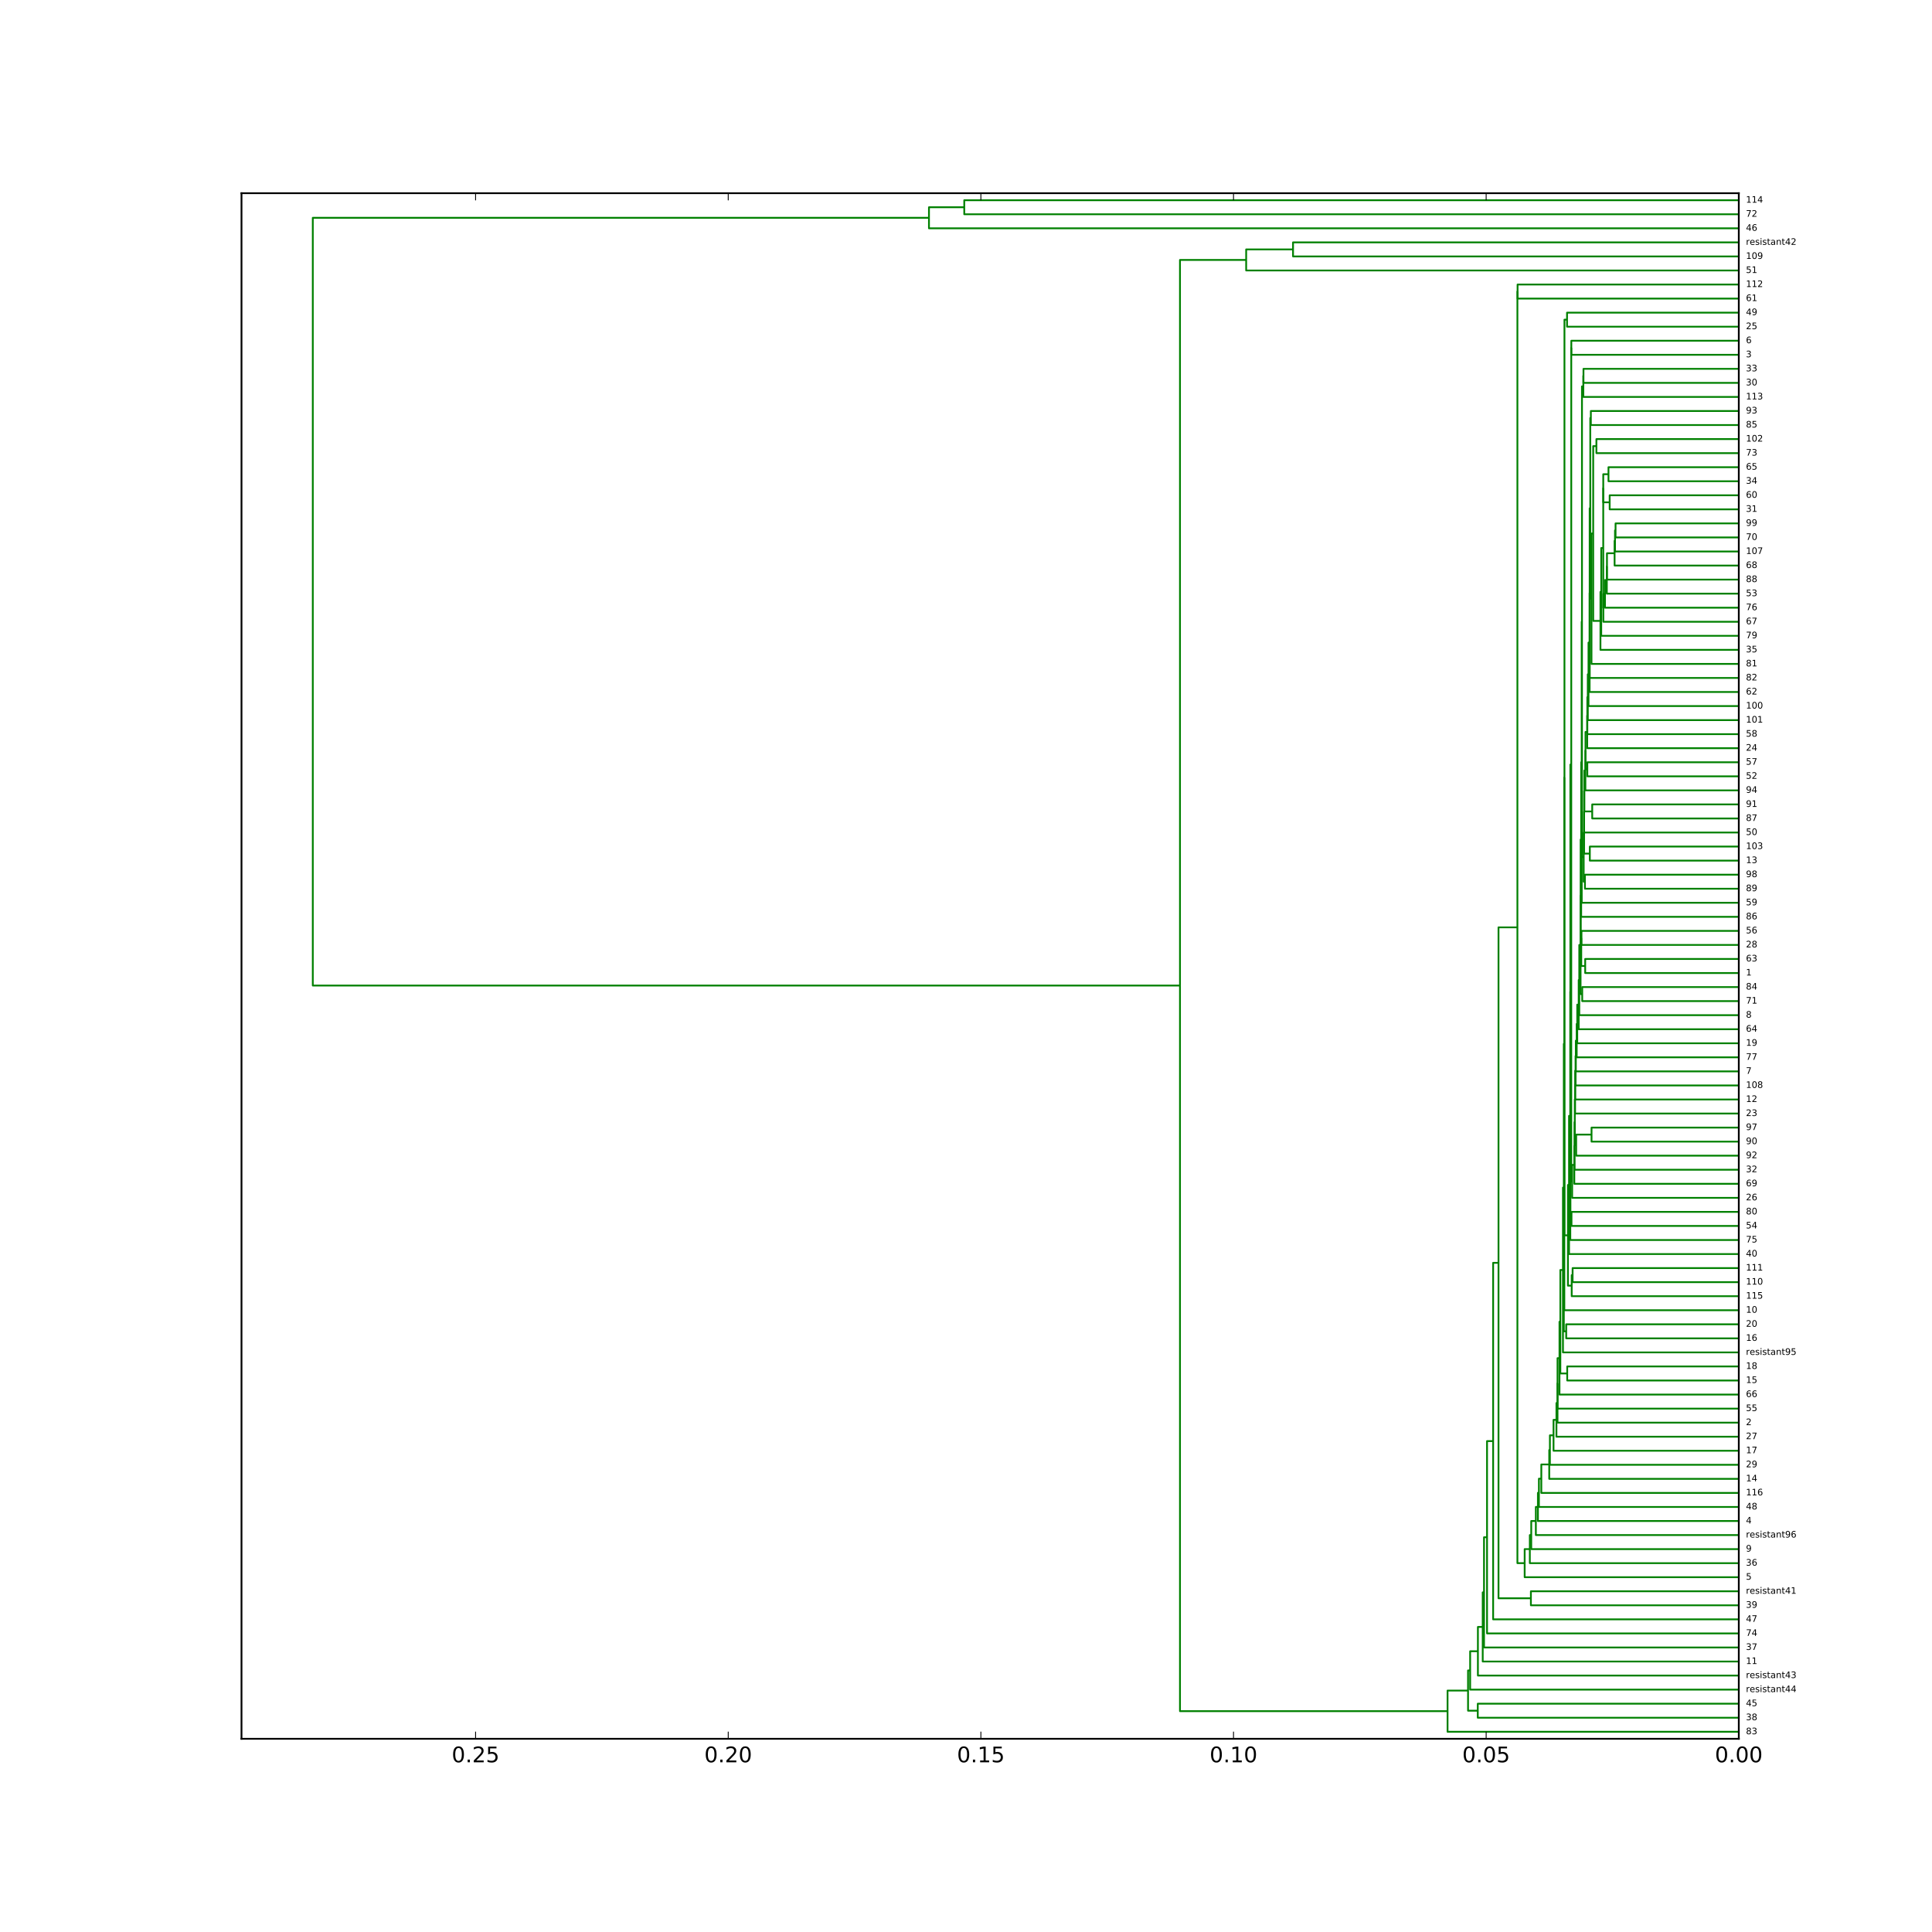 <?xml version="1.0" encoding="utf-8" standalone="no"?>
<!DOCTYPE svg PUBLIC "-//W3C//DTD SVG 1.1//EN"
  "http://www.w3.org/Graphics/SVG/1.1/DTD/svg11.dtd">
<!-- Created with matplotlib (http://matplotlib.org/) -->
<svg height="1080pt" version="1.1" viewBox="0 0 1080 1080" width="1080pt" xmlns="http://www.w3.org/2000/svg" xmlns:xlink="http://www.w3.org/1999/xlink">
 <defs>
  <style type="text/css">
*{stroke-linecap:butt;stroke-linejoin:round;stroke-miterlimit:100000;}
  </style>
 </defs>
 <g id="figure_1">
  <g id="patch_1">
   <path d="M 0 1080 
L 1080 1080 
L 1080 0 
L 0 0 
z
" style="fill:#ffffff;"/>
  </g>
  <g id="axes_1">
   <g id="patch_2">
    <path d="M 135 972 
L 972 972 
L 972 108 
L 135 108 
z
" style="fill:#ffffff;"/>
   </g>
   <g id="LineCollection_1">
    <path clip-path="url(#paf8e8e2b03)" d="M 972 960.218 
L 826.083 960.218 
L 826.083 952.364 
L 972 952.364 
" style="fill:none;stroke:#008000;"/>
    <path clip-path="url(#paf8e8e2b03)" d="M 972 897.382 
L 855.782 897.382 
L 855.782 889.527 
L 972 889.527 
" style="fill:none;stroke:#008000;"/>
    <path clip-path="url(#paf8e8e2b03)" d="M 972 771.709 
L 876.084 771.709 
L 876.084 763.855 
L 972 763.855 
" style="fill:none;stroke:#008000;"/>
    <path clip-path="url(#paf8e8e2b03)" d="M 972 748.145 
L 875.518 748.145 
L 875.518 740.291 
L 972 740.291 
" style="fill:none;stroke:#008000;"/>
    <path clip-path="url(#paf8e8e2b03)" d="M 972 716.727 
L 879.096 716.727 
L 879.096 708.873 
L 972 708.873 
" style="fill:none;stroke:#008000;"/>
    <path clip-path="url(#paf8e8e2b03)" d="M 972 724.582 
L 878.592 724.582 
L 878.592 712.8 
L 879.096 712.8 
" style="fill:none;stroke:#008000;"/>
    <path clip-path="url(#paf8e8e2b03)" d="M 972 685.309 
L 878.48 685.309 
L 878.48 677.455 
L 972 677.455 
" style="fill:none;stroke:#008000;"/>
    <path clip-path="url(#paf8e8e2b03)" d="M 972 638.182 
L 889.683 638.182 
L 889.683 630.327 
L 972 630.327 
" style="fill:none;stroke:#008000;"/>
    <path clip-path="url(#paf8e8e2b03)" d="M 972 646.036 
L 881.085 646.036 
L 881.085 634.255 
L 889.683 634.255 
" style="fill:none;stroke:#008000;"/>
    <path clip-path="url(#paf8e8e2b03)" d="M 972 559.636 
L 884.465 559.636 
L 884.465 551.782 
L 972 551.782 
" style="fill:none;stroke:#008000;"/>
    <path clip-path="url(#paf8e8e2b03)" d="M 972 543.927 
L 886.13 543.927 
L 886.13 536.073 
L 972 536.073 
" style="fill:none;stroke:#008000;"/>
    <path clip-path="url(#paf8e8e2b03)" d="M 972 528.218 
L 884.056 528.218 
L 884.056 520.364 
L 972 520.364 
" style="fill:none;stroke:#008000;"/>
    <path clip-path="url(#paf8e8e2b03)" d="M 886.13 540 
L 883.93 540 
L 883.93 524.291 
L 884.056 524.291 
" style="fill:none;stroke:#008000;"/>
    <path clip-path="url(#paf8e8e2b03)" d="M 972 496.8 
L 885.995 496.8 
L 885.995 488.945 
L 972 488.945 
" style="fill:none;stroke:#008000;"/>
    <path clip-path="url(#paf8e8e2b03)" d="M 972 481.091 
L 888.72 481.091 
L 888.72 473.236 
L 972 473.236 
" style="fill:none;stroke:#008000;"/>
    <path clip-path="url(#paf8e8e2b03)" d="M 972 457.527 
L 890.059 457.527 
L 890.059 449.673 
L 972 449.673 
" style="fill:none;stroke:#008000;"/>
    <path clip-path="url(#paf8e8e2b03)" d="M 972 433.964 
L 887.321 433.964 
L 887.321 426.109 
L 972 426.109 
" style="fill:none;stroke:#008000;"/>
    <path clip-path="url(#paf8e8e2b03)" d="M 972 300.436 
L 903.106 300.436 
L 903.106 292.582 
L 972 292.582 
" style="fill:none;stroke:#008000;"/>
    <path clip-path="url(#paf8e8e2b03)" d="M 972 308.291 
L 902.799 308.291 
L 902.799 296.509 
L 903.106 296.509 
" style="fill:none;stroke:#008000;"/>
    <path clip-path="url(#paf8e8e2b03)" d="M 972 316.145 
L 902.567 316.145 
L 902.567 302.4 
L 902.799 302.4 
" style="fill:none;stroke:#008000;"/>
    <path clip-path="url(#paf8e8e2b03)" d="M 972 324 
L 898.301 324 
L 898.301 309.273 
L 902.567 309.273 
" style="fill:none;stroke:#008000;"/>
    <path clip-path="url(#paf8e8e2b03)" d="M 972 331.855 
L 898.218 331.855 
L 898.218 316.636 
L 898.301 316.636 
" style="fill:none;stroke:#008000;"/>
    <path clip-path="url(#paf8e8e2b03)" d="M 972 339.709 
L 897.192 339.709 
L 897.192 324.245 
L 898.218 324.245 
" style="fill:none;stroke:#008000;"/>
    <path clip-path="url(#paf8e8e2b03)" d="M 972 347.564 
L 896.27 347.564 
L 896.27 331.977 
L 897.192 331.977 
" style="fill:none;stroke:#008000;"/>
    <path clip-path="url(#paf8e8e2b03)" d="M 972 284.727 
L 899.812 284.727 
L 899.812 276.873 
L 972 276.873 
" style="fill:none;stroke:#008000;"/>
    <path clip-path="url(#paf8e8e2b03)" d="M 972 269.018 
L 899.151 269.018 
L 899.151 261.164 
L 972 261.164 
" style="fill:none;stroke:#008000;"/>
    <path clip-path="url(#paf8e8e2b03)" d="M 899.812 280.8 
L 896.229 280.8 
L 896.229 265.091 
L 899.151 265.091 
" style="fill:none;stroke:#008000;"/>
    <path clip-path="url(#paf8e8e2b03)" d="M 896.27 339.77 
L 896.223 339.77 
L 896.223 272.945 
L 896.229 272.945 
" style="fill:none;stroke:#008000;"/>
    <path clip-path="url(#paf8e8e2b03)" d="M 972 355.418 
L 895.097 355.418 
L 895.097 306.358 
L 896.223 306.358 
" style="fill:none;stroke:#008000;"/>
    <path clip-path="url(#paf8e8e2b03)" d="M 972 363.273 
L 894.662 363.273 
L 894.662 330.888 
L 895.097 330.888 
" style="fill:none;stroke:#008000;"/>
    <path clip-path="url(#paf8e8e2b03)" d="M 972 253.309 
L 892.398 253.309 
L 892.398 245.455 
L 972 245.455 
" style="fill:none;stroke:#008000;"/>
    <path clip-path="url(#paf8e8e2b03)" d="M 894.662 347.08 
L 890.606 347.08 
L 890.606 249.382 
L 892.398 249.382 
" style="fill:none;stroke:#008000;"/>
    <path clip-path="url(#paf8e8e2b03)" d="M 972 371.127 
L 889.651 371.127 
L 889.651 298.231 
L 890.606 298.231 
" style="fill:none;stroke:#008000;"/>
    <path clip-path="url(#paf8e8e2b03)" d="M 972 237.6 
L 889.298 237.6 
L 889.298 229.745 
L 972 229.745 
" style="fill:none;stroke:#008000;"/>
    <path clip-path="url(#paf8e8e2b03)" d="M 889.651 334.679 
L 888.971 334.679 
L 888.971 233.673 
L 889.298 233.673 
" style="fill:none;stroke:#008000;"/>
    <path clip-path="url(#paf8e8e2b03)" d="M 972 378.982 
L 888.63 378.982 
L 888.63 284.176 
L 888.971 284.176 
" style="fill:none;stroke:#008000;"/>
    <path clip-path="url(#paf8e8e2b03)" d="M 972 386.836 
L 888.607 386.836 
L 888.607 331.579 
L 888.63 331.579 
" style="fill:none;stroke:#008000;"/>
    <path clip-path="url(#paf8e8e2b03)" d="M 972 394.691 
L 887.985 394.691 
L 887.985 359.208 
L 888.607 359.208 
" style="fill:none;stroke:#008000;"/>
    <path clip-path="url(#paf8e8e2b03)" d="M 972 402.545 
L 887.583 402.545 
L 887.583 376.949 
L 887.985 376.949 
" style="fill:none;stroke:#008000;"/>
    <path clip-path="url(#paf8e8e2b03)" d="M 972 410.4 
L 887.326 410.4 
L 887.326 389.747 
L 887.583 389.747 
" style="fill:none;stroke:#008000;"/>
    <path clip-path="url(#paf8e8e2b03)" d="M 972 418.255 
L 887.253 418.255 
L 887.253 400.074 
L 887.326 400.074 
" style="fill:none;stroke:#008000;"/>
    <path clip-path="url(#paf8e8e2b03)" d="M 887.321 430.036 
L 886.302 430.036 
L 886.302 409.164 
L 887.253 409.164 
" style="fill:none;stroke:#008000;"/>
    <path clip-path="url(#paf8e8e2b03)" d="M 972 441.818 
L 886.238 441.818 
L 886.238 419.6 
L 886.302 419.6 
" style="fill:none;stroke:#008000;"/>
    <path clip-path="url(#paf8e8e2b03)" d="M 890.059 453.6 
L 885.677 453.6 
L 885.677 430.709 
L 886.238 430.709 
" style="fill:none;stroke:#008000;"/>
    <path clip-path="url(#paf8e8e2b03)" d="M 972 465.382 
L 885.532 465.382 
L 885.532 442.155 
L 885.677 442.155 
" style="fill:none;stroke:#008000;"/>
    <path clip-path="url(#paf8e8e2b03)" d="M 888.72 477.164 
L 885.507 477.164 
L 885.507 453.768 
L 885.532 453.768 
" style="fill:none;stroke:#008000;"/>
    <path clip-path="url(#paf8e8e2b03)" d="M 885.995 492.873 
L 885.295 492.873 
L 885.295 465.466 
L 885.507 465.466 
" style="fill:none;stroke:#008000;"/>
    <path clip-path="url(#paf8e8e2b03)" d="M 972 214.036 
L 885.171 214.036 
L 885.171 206.182 
L 972 206.182 
" style="fill:none;stroke:#008000;"/>
    <path clip-path="url(#paf8e8e2b03)" d="M 972 221.891 
L 885.088 221.891 
L 885.088 210.109 
L 885.171 210.109 
" style="fill:none;stroke:#008000;"/>
    <path clip-path="url(#paf8e8e2b03)" d="M 885.295 479.169 
L 884.334 479.169 
L 884.334 216 
L 885.088 216 
" style="fill:none;stroke:#008000;"/>
    <path clip-path="url(#paf8e8e2b03)" d="M 972 504.655 
L 884.192 504.655 
L 884.192 347.585 
L 884.334 347.585 
" style="fill:none;stroke:#008000;"/>
    <path clip-path="url(#paf8e8e2b03)" d="M 972 512.509 
L 883.889 512.509 
L 883.889 426.12 
L 884.192 426.12 
" style="fill:none;stroke:#008000;"/>
    <path clip-path="url(#paf8e8e2b03)" d="M 883.93 532.145 
L 883.596 532.145 
L 883.596 469.314 
L 883.889 469.314 
" style="fill:none;stroke:#008000;"/>
    <path clip-path="url(#paf8e8e2b03)" d="M 884.465 555.709 
L 883.552 555.709 
L 883.552 500.73 
L 883.596 500.73 
" style="fill:none;stroke:#008000;"/>
    <path clip-path="url(#paf8e8e2b03)" d="M 972 567.491 
L 882.828 567.491 
L 882.828 528.219 
L 883.552 528.219 
" style="fill:none;stroke:#008000;"/>
    <path clip-path="url(#paf8e8e2b03)" d="M 972 575.345 
L 882.502 575.345 
L 882.502 547.855 
L 882.828 547.855 
" style="fill:none;stroke:#008000;"/>
    <path clip-path="url(#paf8e8e2b03)" d="M 972 583.2 
L 881.689 583.2 
L 881.689 561.6 
L 882.502 561.6 
" style="fill:none;stroke:#008000;"/>
    <path clip-path="url(#paf8e8e2b03)" d="M 972 591.055 
L 881.382 591.055 
L 881.382 572.4 
L 881.689 572.4 
" style="fill:none;stroke:#008000;"/>
    <path clip-path="url(#paf8e8e2b03)" d="M 972 598.909 
L 880.9 598.909 
L 880.9 581.727 
L 881.382 581.727 
" style="fill:none;stroke:#008000;"/>
    <path clip-path="url(#paf8e8e2b03)" d="M 972 606.764 
L 880.755 606.764 
L 880.755 590.318 
L 880.9 590.318 
" style="fill:none;stroke:#008000;"/>
    <path clip-path="url(#paf8e8e2b03)" d="M 972 614.618 
L 880.525 614.618 
L 880.525 598.541 
L 880.755 598.541 
" style="fill:none;stroke:#008000;"/>
    <path clip-path="url(#paf8e8e2b03)" d="M 972 622.473 
L 880.486 622.473 
L 880.486 606.58 
L 880.525 606.58 
" style="fill:none;stroke:#008000;"/>
    <path clip-path="url(#paf8e8e2b03)" d="M 881.085 640.145 
L 880.324 640.145 
L 880.324 614.526 
L 880.486 614.526 
" style="fill:none;stroke:#008000;"/>
    <path clip-path="url(#paf8e8e2b03)" d="M 972 653.891 
L 880.185 653.891 
L 880.185 627.336 
L 880.324 627.336 
" style="fill:none;stroke:#008000;"/>
    <path clip-path="url(#paf8e8e2b03)" d="M 972 661.745 
L 880.047 661.745 
L 880.047 640.613 
L 880.185 640.613 
" style="fill:none;stroke:#008000;"/>
    <path clip-path="url(#paf8e8e2b03)" d="M 972 669.6 
L 878.835 669.6 
L 878.835 651.179 
L 880.047 651.179 
" style="fill:none;stroke:#008000;"/>
    <path clip-path="url(#paf8e8e2b03)" d="M 972 198.327 
L 878.38 198.327 
L 878.38 190.473 
L 972 190.473 
" style="fill:none;stroke:#008000;"/>
    <path clip-path="url(#paf8e8e2b03)" d="M 878.835 660.39 
L 878.346 660.39 
L 878.346 194.4 
L 878.38 194.4 
" style="fill:none;stroke:#008000;"/>
    <path clip-path="url(#paf8e8e2b03)" d="M 878.48 681.382 
L 877.843 681.382 
L 877.843 427.395 
L 878.346 427.395 
" style="fill:none;stroke:#008000;"/>
    <path clip-path="url(#paf8e8e2b03)" d="M 972 693.164 
L 877.808 693.164 
L 877.808 554.388 
L 877.843 554.388 
" style="fill:none;stroke:#008000;"/>
    <path clip-path="url(#paf8e8e2b03)" d="M 972 701.018 
L 877.105 701.018 
L 877.105 623.776 
L 877.808 623.776 
" style="fill:none;stroke:#008000;"/>
    <path clip-path="url(#paf8e8e2b03)" d="M 878.592 718.691 
L 876.49 718.691 
L 876.49 662.397 
L 877.105 662.397 
" style="fill:none;stroke:#008000;"/>
    <path clip-path="url(#paf8e8e2b03)" d="M 972 182.618 
L 875.986 182.618 
L 875.986 174.764 
L 972 174.764 
" style="fill:none;stroke:#008000;"/>
    <path clip-path="url(#paf8e8e2b03)" d="M 876.49 690.544 
L 874.542 690.544 
L 874.542 178.691 
L 875.986 178.691 
" style="fill:none;stroke:#008000;"/>
    <path clip-path="url(#paf8e8e2b03)" d="M 972 732.436 
L 874.468 732.436 
L 874.468 434.617 
L 874.542 434.617 
" style="fill:none;stroke:#008000;"/>
    <path clip-path="url(#paf8e8e2b03)" d="M 875.518 744.218 
L 874.187 744.218 
L 874.187 583.527 
L 874.468 583.527 
" style="fill:none;stroke:#008000;"/>
    <path clip-path="url(#paf8e8e2b03)" d="M 972 756 
L 873.706 756 
L 873.706 663.873 
L 874.187 663.873 
" style="fill:none;stroke:#008000;"/>
    <path clip-path="url(#paf8e8e2b03)" d="M 876.084 767.782 
L 872.244 767.782 
L 872.244 709.936 
L 873.706 709.936 
" style="fill:none;stroke:#008000;"/>
    <path clip-path="url(#paf8e8e2b03)" d="M 972 779.564 
L 871.76 779.564 
L 871.76 738.859 
L 872.244 738.859 
" style="fill:none;stroke:#008000;"/>
    <path clip-path="url(#paf8e8e2b03)" d="M 972 787.418 
L 870.671 787.418 
L 870.671 759.211 
L 871.76 759.211 
" style="fill:none;stroke:#008000;"/>
    <path clip-path="url(#paf8e8e2b03)" d="M 972 795.273 
L 870.663 795.273 
L 870.663 773.315 
L 870.671 773.315 
" style="fill:none;stroke:#008000;"/>
    <path clip-path="url(#paf8e8e2b03)" d="M 972 803.127 
L 870.062 803.127 
L 870.062 784.294 
L 870.663 784.294 
" style="fill:none;stroke:#008000;"/>
    <path clip-path="url(#paf8e8e2b03)" d="M 972 810.982 
L 868.433 810.982 
L 868.433 793.711 
L 870.062 793.711 
" style="fill:none;stroke:#008000;"/>
    <path clip-path="url(#paf8e8e2b03)" d="M 972 818.836 
L 866.406 818.836 
L 866.406 802.346 
L 868.433 802.346 
" style="fill:none;stroke:#008000;"/>
    <path clip-path="url(#paf8e8e2b03)" d="M 972 826.691 
L 866.034 826.691 
L 866.034 810.591 
L 866.406 810.591 
" style="fill:none;stroke:#008000;"/>
    <path clip-path="url(#paf8e8e2b03)" d="M 972 834.545 
L 861.606 834.545 
L 861.606 818.641 
L 866.034 818.641 
" style="fill:none;stroke:#008000;"/>
    <path clip-path="url(#paf8e8e2b03)" d="M 972 842.4 
L 860.26 842.4 
L 860.26 826.593 
L 861.606 826.593 
" style="fill:none;stroke:#008000;"/>
    <path clip-path="url(#paf8e8e2b03)" d="M 972 850.255 
L 859.707 850.255 
L 859.707 834.497 
L 860.26 834.497 
" style="fill:none;stroke:#008000;"/>
    <path clip-path="url(#paf8e8e2b03)" d="M 972 858.109 
L 858.549 858.109 
L 858.549 842.376 
L 859.707 842.376 
" style="fill:none;stroke:#008000;"/>
    <path clip-path="url(#paf8e8e2b03)" d="M 972 865.964 
L 855.975 865.964 
L 855.975 850.242 
L 858.549 850.242 
" style="fill:none;stroke:#008000;"/>
    <path clip-path="url(#paf8e8e2b03)" d="M 972 873.818 
L 855.184 873.818 
L 855.184 858.103 
L 855.975 858.103 
" style="fill:none;stroke:#008000;"/>
    <path clip-path="url(#paf8e8e2b03)" d="M 972 881.673 
L 852.296 881.673 
L 852.296 865.961 
L 855.184 865.961 
" style="fill:none;stroke:#008000;"/>
    <path clip-path="url(#paf8e8e2b03)" d="M 972 166.909 
L 848.332 166.909 
L 848.332 159.055 
L 972 159.055 
" style="fill:none;stroke:#008000;"/>
    <path clip-path="url(#paf8e8e2b03)" d="M 852.296 873.817 
L 848.238 873.817 
L 848.238 162.982 
L 848.332 162.982 
" style="fill:none;stroke:#008000;"/>
    <path clip-path="url(#paf8e8e2b03)" d="M 855.782 893.455 
L 837.674 893.455 
L 837.674 518.399 
L 848.238 518.399 
" style="fill:none;stroke:#008000;"/>
    <path clip-path="url(#paf8e8e2b03)" d="M 972 905.236 
L 834.673 905.236 
L 834.673 705.927 
L 837.674 705.927 
" style="fill:none;stroke:#008000;"/>
    <path clip-path="url(#paf8e8e2b03)" d="M 972 913.091 
L 831.262 913.091 
L 831.262 805.582 
L 834.673 805.582 
" style="fill:none;stroke:#008000;"/>
    <path clip-path="url(#paf8e8e2b03)" d="M 972 920.945 
L 829.574 920.945 
L 829.574 859.336 
L 831.262 859.336 
" style="fill:none;stroke:#008000;"/>
    <path clip-path="url(#paf8e8e2b03)" d="M 972 928.8 
L 828.851 928.8 
L 828.851 890.141 
L 829.574 890.141 
" style="fill:none;stroke:#008000;"/>
    <path clip-path="url(#paf8e8e2b03)" d="M 972 936.655 
L 826.157 936.655 
L 826.157 909.47 
L 828.851 909.47 
" style="fill:none;stroke:#008000;"/>
    <path clip-path="url(#paf8e8e2b03)" d="M 972 944.509 
L 821.822 944.509 
L 821.822 923.062 
L 826.157 923.062 
" style="fill:none;stroke:#008000;"/>
    <path clip-path="url(#paf8e8e2b03)" d="M 826.083 956.291 
L 820.646 956.291 
L 820.646 933.786 
L 821.822 933.786 
" style="fill:none;stroke:#008000;"/>
    <path clip-path="url(#paf8e8e2b03)" d="M 972 968.073 
L 809.192 968.073 
L 809.192 945.038 
L 820.646 945.038 
" style="fill:none;stroke:#008000;"/>
    <path clip-path="url(#paf8e8e2b03)" d="M 972 143.345 
L 722.816 143.345 
L 722.816 135.491 
L 972 135.491 
" style="fill:none;stroke:#008000;"/>
    <path clip-path="url(#paf8e8e2b03)" d="M 972 151.2 
L 696.617 151.2 
L 696.617 139.418 
L 722.816 139.418 
" style="fill:none;stroke:#008000;"/>
    <path clip-path="url(#paf8e8e2b03)" d="M 809.192 956.556 
L 659.618 956.556 
L 659.618 145.309 
L 696.617 145.309 
" style="fill:none;stroke:#008000;"/>
    <path clip-path="url(#paf8e8e2b03)" d="M 972 119.782 
L 539.026 119.782 
L 539.026 111.927 
L 972 111.927 
" style="fill:none;stroke:#008000;"/>
    <path clip-path="url(#paf8e8e2b03)" d="M 972 127.636 
L 519.299 127.636 
L 519.299 115.855 
L 539.026 115.855 
" style="fill:none;stroke:#008000;"/>
    <path clip-path="url(#paf8e8e2b03)" d="M 659.618 550.932 
L 174.857 550.932 
L 174.857 121.745 
L 519.299 121.745 
" style="fill:none;stroke:#008000;"/>
   </g>
   <g id="patch_3">
    <path d="M 135 108 
L 972 108 
" style="fill:none;stroke:#000000;stroke-linecap:square;stroke-linejoin:miter;"/>
   </g>
   <g id="patch_4">
    <path d="M 972 972 
L 972 108 
" style="fill:none;stroke:#000000;stroke-linecap:square;stroke-linejoin:miter;"/>
   </g>
   <g id="patch_5">
    <path d="M 135 972 
L 972 972 
" style="fill:none;stroke:#000000;stroke-linecap:square;stroke-linejoin:miter;"/>
   </g>
   <g id="patch_6">
    <path d="M 135 972 
L 135 108 
" style="fill:none;stroke:#000000;stroke-linecap:square;stroke-linejoin:miter;"/>
   </g>
   <g id="matplotlib.axis_1">
    <g id="xtick_1">
     <g id="line2d_1">
      <defs>
       <path d="M 0 0 
L 0 -4 
" id="m908f8ac55d" style="stroke:#000000;stroke-width:0.5;"/>
      </defs>
      <g>
       <use style="stroke:#000000;stroke-width:0.5;" x="972.0" xlink:href="#m908f8ac55d" y="972.0"/>
      </g>
     </g>
     <g id="line2d_2">
      <defs>
       <path d="M 0 0 
L 0 4 
" id="me74064418e" style="stroke:#000000;stroke-width:0.5;"/>
      </defs>
      <g>
       <use style="stroke:#000000;stroke-width:0.5;" x="972.0" xlink:href="#me74064418e" y="108.0"/>
      </g>
     </g>
     <g id="text_1">
      <!-- 0.00 -->
      <defs>
       <path d="M 31.781 66.406 
Q 24.172 66.406 20.328 58.906 
Q 16.5 51.422 16.5 36.375 
Q 16.5 21.391 20.328 13.891 
Q 24.172 6.391 31.781 6.391 
Q 39.453 6.391 43.281 13.891 
Q 47.125 21.391 47.125 36.375 
Q 47.125 51.422 43.281 58.906 
Q 39.453 66.406 31.781 66.406 
M 31.781 74.219 
Q 44.047 74.219 50.516 64.516 
Q 56.984 54.828 56.984 36.375 
Q 56.984 17.969 50.516 8.266 
Q 44.047 -1.422 31.781 -1.422 
Q 19.531 -1.422 13.062 8.266 
Q 6.594 17.969 6.594 36.375 
Q 6.594 54.828 13.062 64.516 
Q 19.531 74.219 31.781 74.219 
" id="BitstreamVeraSans-Roman-30"/>
       <path d="M 10.688 12.406 
L 21 12.406 
L 21 0 
L 10.688 0 
z
" id="BitstreamVeraSans-Roman-2e"/>
      </defs>
      <g transform="translate(958.641 985.118)scale(0.12 -0.12)">
       <use xlink:href="#BitstreamVeraSans-Roman-30"/>
       <use x="63.623" xlink:href="#BitstreamVeraSans-Roman-2e"/>
       <use x="95.41" xlink:href="#BitstreamVeraSans-Roman-30"/>
       <use x="159.033" xlink:href="#BitstreamVeraSans-Roman-30"/>
      </g>
     </g>
    </g>
    <g id="xtick_2">
     <g id="line2d_3">
      <g>
       <use style="stroke:#000000;stroke-width:0.5;" x="830.772" xlink:href="#m908f8ac55d" y="972.0"/>
      </g>
     </g>
     <g id="line2d_4">
      <g>
       <use style="stroke:#000000;stroke-width:0.5;" x="830.772" xlink:href="#me74064418e" y="108.0"/>
      </g>
     </g>
     <g id="text_2">
      <!-- 0.05 -->
      <defs>
       <path d="M 10.797 72.906 
L 49.516 72.906 
L 49.516 64.594 
L 19.828 64.594 
L 19.828 46.734 
Q 21.969 47.469 24.109 47.828 
Q 26.266 48.188 28.422 48.188 
Q 40.625 48.188 47.75 41.5 
Q 54.891 34.812 54.891 23.391 
Q 54.891 11.625 47.562 5.094 
Q 40.234 -1.422 26.906 -1.422 
Q 22.312 -1.422 17.547 -0.641 
Q 12.797 0.141 7.719 1.703 
L 7.719 11.625 
Q 12.109 9.234 16.797 8.062 
Q 21.484 6.891 26.703 6.891 
Q 35.156 6.891 40.078 11.328 
Q 45.016 15.766 45.016 23.391 
Q 45.016 31 40.078 35.438 
Q 35.156 39.891 26.703 39.891 
Q 22.75 39.891 18.812 39.016 
Q 14.891 38.141 10.797 36.281 
z
" id="BitstreamVeraSans-Roman-35"/>
      </defs>
      <g transform="translate(817.413 985.118)scale(0.12 -0.12)">
       <use xlink:href="#BitstreamVeraSans-Roman-30"/>
       <use x="63.623" xlink:href="#BitstreamVeraSans-Roman-2e"/>
       <use x="95.41" xlink:href="#BitstreamVeraSans-Roman-30"/>
       <use x="159.033" xlink:href="#BitstreamVeraSans-Roman-35"/>
      </g>
     </g>
    </g>
    <g id="xtick_3">
     <g id="line2d_5">
      <g>
       <use style="stroke:#000000;stroke-width:0.5;" x="689.544" xlink:href="#m908f8ac55d" y="972.0"/>
      </g>
     </g>
     <g id="line2d_6">
      <g>
       <use style="stroke:#000000;stroke-width:0.5;" x="689.544" xlink:href="#me74064418e" y="108.0"/>
      </g>
     </g>
     <g id="text_3">
      <!-- 0.10 -->
      <defs>
       <path d="M 12.406 8.297 
L 28.516 8.297 
L 28.516 63.922 
L 10.984 60.406 
L 10.984 69.391 
L 28.422 72.906 
L 38.281 72.906 
L 38.281 8.297 
L 54.391 8.297 
L 54.391 0 
L 12.406 0 
z
" id="BitstreamVeraSans-Roman-31"/>
      </defs>
      <g transform="translate(676.185 985.118)scale(0.12 -0.12)">
       <use xlink:href="#BitstreamVeraSans-Roman-30"/>
       <use x="63.623" xlink:href="#BitstreamVeraSans-Roman-2e"/>
       <use x="95.41" xlink:href="#BitstreamVeraSans-Roman-31"/>
       <use x="159.033" xlink:href="#BitstreamVeraSans-Roman-30"/>
      </g>
     </g>
    </g>
    <g id="xtick_4">
     <g id="line2d_7">
      <g>
       <use style="stroke:#000000;stroke-width:0.5;" x="548.317" xlink:href="#m908f8ac55d" y="972.0"/>
      </g>
     </g>
     <g id="line2d_8">
      <g>
       <use style="stroke:#000000;stroke-width:0.5;" x="548.317" xlink:href="#me74064418e" y="108.0"/>
      </g>
     </g>
     <g id="text_4">
      <!-- 0.15 -->
      <g transform="translate(534.957 985.118)scale(0.12 -0.12)">
       <use xlink:href="#BitstreamVeraSans-Roman-30"/>
       <use x="63.623" xlink:href="#BitstreamVeraSans-Roman-2e"/>
       <use x="95.41" xlink:href="#BitstreamVeraSans-Roman-31"/>
       <use x="159.033" xlink:href="#BitstreamVeraSans-Roman-35"/>
      </g>
     </g>
    </g>
    <g id="xtick_5">
     <g id="line2d_9">
      <g>
       <use style="stroke:#000000;stroke-width:0.5;" x="407.089" xlink:href="#m908f8ac55d" y="972.0"/>
      </g>
     </g>
     <g id="line2d_10">
      <g>
       <use style="stroke:#000000;stroke-width:0.5;" x="407.089" xlink:href="#me74064418e" y="108.0"/>
      </g>
     </g>
     <g id="text_5">
      <!-- 0.20 -->
      <defs>
       <path d="M 19.188 8.297 
L 53.609 8.297 
L 53.609 0 
L 7.328 0 
L 7.328 8.297 
Q 12.938 14.109 22.625 23.891 
Q 32.328 33.688 34.812 36.531 
Q 39.547 41.844 41.422 45.531 
Q 43.312 49.219 43.312 52.781 
Q 43.312 58.594 39.234 62.25 
Q 35.156 65.922 28.609 65.922 
Q 23.969 65.922 18.812 64.312 
Q 13.672 62.703 7.812 59.422 
L 7.812 69.391 
Q 13.766 71.781 18.938 73 
Q 24.125 74.219 28.422 74.219 
Q 39.75 74.219 46.484 68.547 
Q 53.219 62.891 53.219 53.422 
Q 53.219 48.922 51.531 44.891 
Q 49.859 40.875 45.406 35.406 
Q 44.188 33.984 37.641 27.219 
Q 31.109 20.453 19.188 8.297 
" id="BitstreamVeraSans-Roman-32"/>
      </defs>
      <g transform="translate(393.729 985.118)scale(0.12 -0.12)">
       <use xlink:href="#BitstreamVeraSans-Roman-30"/>
       <use x="63.623" xlink:href="#BitstreamVeraSans-Roman-2e"/>
       <use x="95.41" xlink:href="#BitstreamVeraSans-Roman-32"/>
       <use x="159.033" xlink:href="#BitstreamVeraSans-Roman-30"/>
      </g>
     </g>
    </g>
    <g id="xtick_6">
     <g id="line2d_11">
      <g>
       <use style="stroke:#000000;stroke-width:0.5;" x="265.861" xlink:href="#m908f8ac55d" y="972.0"/>
      </g>
     </g>
     <g id="line2d_12">
      <g>
       <use style="stroke:#000000;stroke-width:0.5;" x="265.861" xlink:href="#me74064418e" y="108.0"/>
      </g>
     </g>
     <g id="text_6">
      <!-- 0.25 -->
      <g transform="translate(252.502 985.118)scale(0.12 -0.12)">
       <use xlink:href="#BitstreamVeraSans-Roman-30"/>
       <use x="63.623" xlink:href="#BitstreamVeraSans-Roman-2e"/>
       <use x="95.41" xlink:href="#BitstreamVeraSans-Roman-32"/>
       <use x="159.033" xlink:href="#BitstreamVeraSans-Roman-35"/>
      </g>
     </g>
    </g>
   </g>
   <g id="matplotlib.axis_2">
    <g id="ytick_1">
     <g id="text_7">
      <!-- 83 -->
      <defs>
       <path d="M 40.578 39.312 
Q 47.656 37.797 51.625 33 
Q 55.609 28.219 55.609 21.188 
Q 55.609 10.406 48.188 4.484 
Q 40.766 -1.422 27.094 -1.422 
Q 22.516 -1.422 17.656 -0.516 
Q 12.797 0.391 7.625 2.203 
L 7.625 11.719 
Q 11.719 9.328 16.594 8.109 
Q 21.484 6.891 26.812 6.891 
Q 36.078 6.891 40.938 10.547 
Q 45.797 14.203 45.797 21.188 
Q 45.797 27.641 41.281 31.266 
Q 36.766 34.906 28.719 34.906 
L 20.219 34.906 
L 20.219 43.016 
L 29.109 43.016 
Q 36.375 43.016 40.234 45.922 
Q 44.094 48.828 44.094 54.297 
Q 44.094 59.906 40.109 62.906 
Q 36.141 65.922 28.719 65.922 
Q 24.656 65.922 20.016 65.031 
Q 15.375 64.156 9.812 62.312 
L 9.812 71.094 
Q 15.438 72.656 20.344 73.438 
Q 25.25 74.219 29.594 74.219 
Q 40.828 74.219 47.359 69.109 
Q 53.906 64.016 53.906 55.328 
Q 53.906 49.266 50.438 45.094 
Q 46.969 40.922 40.578 39.312 
" id="BitstreamVeraSans-Roman-33"/>
       <path d="M 31.781 34.625 
Q 24.75 34.625 20.719 30.859 
Q 16.703 27.094 16.703 20.516 
Q 16.703 13.922 20.719 10.156 
Q 24.75 6.391 31.781 6.391 
Q 38.812 6.391 42.859 10.172 
Q 46.922 13.969 46.922 20.516 
Q 46.922 27.094 42.891 30.859 
Q 38.875 34.625 31.781 34.625 
M 21.922 38.812 
Q 15.578 40.375 12.031 44.719 
Q 8.5 49.078 8.5 55.328 
Q 8.5 64.062 14.719 69.141 
Q 20.953 74.219 31.781 74.219 
Q 42.672 74.219 48.875 69.141 
Q 55.078 64.062 55.078 55.328 
Q 55.078 49.078 51.531 44.719 
Q 48 40.375 41.703 38.812 
Q 48.828 37.156 52.797 32.312 
Q 56.781 27.484 56.781 20.516 
Q 56.781 9.906 50.312 4.234 
Q 43.844 -1.422 31.781 -1.422 
Q 19.734 -1.422 13.25 4.234 
Q 6.781 9.906 6.781 20.516 
Q 6.781 27.484 10.781 32.312 
Q 14.797 37.156 21.922 38.812 
M 18.312 54.391 
Q 18.312 48.734 21.844 45.562 
Q 25.391 42.391 31.781 42.391 
Q 38.141 42.391 41.719 45.562 
Q 45.312 48.734 45.312 54.391 
Q 45.312 60.062 41.719 63.234 
Q 38.141 66.406 31.781 66.406 
Q 25.391 66.406 21.844 63.234 
Q 18.312 60.062 18.312 54.391 
" id="BitstreamVeraSans-Roman-38"/>
      </defs>
      <g transform="translate(976.0 969.452)scale(0.05 -0.05)">
       <use xlink:href="#BitstreamVeraSans-Roman-38"/>
       <use x="63.623" xlink:href="#BitstreamVeraSans-Roman-33"/>
      </g>
     </g>
    </g>
    <g id="ytick_2">
     <g id="text_8">
      <!-- 38 -->
      <g transform="translate(976.0 961.598)scale(0.05 -0.05)">
       <use xlink:href="#BitstreamVeraSans-Roman-33"/>
       <use x="63.623" xlink:href="#BitstreamVeraSans-Roman-38"/>
      </g>
     </g>
    </g>
    <g id="ytick_3">
     <g id="text_9">
      <!-- 45 -->
      <defs>
       <path d="M 37.797 64.312 
L 12.891 25.391 
L 37.797 25.391 
z
M 35.203 72.906 
L 47.609 72.906 
L 47.609 25.391 
L 58.016 25.391 
L 58.016 17.188 
L 47.609 17.188 
L 47.609 0 
L 37.797 0 
L 37.797 17.188 
L 4.891 17.188 
L 4.891 26.703 
z
" id="BitstreamVeraSans-Roman-34"/>
      </defs>
      <g transform="translate(976.0 953.743)scale(0.05 -0.05)">
       <use xlink:href="#BitstreamVeraSans-Roman-34"/>
       <use x="63.623" xlink:href="#BitstreamVeraSans-Roman-35"/>
      </g>
     </g>
    </g>
    <g id="ytick_4">
     <g id="text_10">
      <!-- resistant44 -->
      <defs>
       <path d="M 54.891 33.016 
L 54.891 0 
L 45.906 0 
L 45.906 32.719 
Q 45.906 40.484 42.875 44.328 
Q 39.844 48.188 33.797 48.188 
Q 26.516 48.188 22.312 43.547 
Q 18.109 38.922 18.109 30.906 
L 18.109 0 
L 9.078 0 
L 9.078 54.688 
L 18.109 54.688 
L 18.109 46.188 
Q 21.344 51.125 25.703 53.562 
Q 30.078 56 35.797 56 
Q 45.219 56 50.047 50.172 
Q 54.891 44.344 54.891 33.016 
" id="BitstreamVeraSans-Roman-6e"/>
       <path d="M 34.281 27.484 
Q 23.391 27.484 19.188 25 
Q 14.984 22.516 14.984 16.5 
Q 14.984 11.719 18.141 8.906 
Q 21.297 6.109 26.703 6.109 
Q 34.188 6.109 38.703 11.406 
Q 43.219 16.703 43.219 25.484 
L 43.219 27.484 
z
M 52.203 31.203 
L 52.203 0 
L 43.219 0 
L 43.219 8.297 
Q 40.141 3.328 35.547 0.953 
Q 30.953 -1.422 24.312 -1.422 
Q 15.922 -1.422 10.953 3.297 
Q 6 8.016 6 15.922 
Q 6 25.141 12.172 29.828 
Q 18.359 34.516 30.609 34.516 
L 43.219 34.516 
L 43.219 35.406 
Q 43.219 41.609 39.141 45 
Q 35.062 48.391 27.688 48.391 
Q 23 48.391 18.547 47.266 
Q 14.109 46.141 10.016 43.891 
L 10.016 52.203 
Q 14.938 54.109 19.578 55.047 
Q 24.219 56 28.609 56 
Q 40.484 56 46.344 49.844 
Q 52.203 43.703 52.203 31.203 
" id="BitstreamVeraSans-Roman-61"/>
       <path d="M 9.422 54.688 
L 18.406 54.688 
L 18.406 0 
L 9.422 0 
z
M 9.422 75.984 
L 18.406 75.984 
L 18.406 64.594 
L 9.422 64.594 
z
" id="BitstreamVeraSans-Roman-69"/>
       <path d="M 56.203 29.594 
L 56.203 25.203 
L 14.891 25.203 
Q 15.484 15.922 20.484 11.062 
Q 25.484 6.203 34.422 6.203 
Q 39.594 6.203 44.453 7.469 
Q 49.312 8.734 54.109 11.281 
L 54.109 2.781 
Q 49.266 0.734 44.188 -0.344 
Q 39.109 -1.422 33.891 -1.422 
Q 20.797 -1.422 13.156 6.188 
Q 5.516 13.812 5.516 26.812 
Q 5.516 40.234 12.766 48.109 
Q 20.016 56 32.328 56 
Q 43.359 56 49.781 48.891 
Q 56.203 41.797 56.203 29.594 
M 47.219 32.234 
Q 47.125 39.594 43.094 43.984 
Q 39.062 48.391 32.422 48.391 
Q 24.906 48.391 20.391 44.141 
Q 15.875 39.891 15.188 32.172 
z
" id="BitstreamVeraSans-Roman-65"/>
       <path d="M 18.312 70.219 
L 18.312 54.688 
L 36.812 54.688 
L 36.812 47.703 
L 18.312 47.703 
L 18.312 18.016 
Q 18.312 11.328 20.141 9.422 
Q 21.969 7.516 27.594 7.516 
L 36.812 7.516 
L 36.812 0 
L 27.594 0 
Q 17.188 0 13.234 3.875 
Q 9.281 7.766 9.281 18.016 
L 9.281 47.703 
L 2.688 47.703 
L 2.688 54.688 
L 9.281 54.688 
L 9.281 70.219 
z
" id="BitstreamVeraSans-Roman-74"/>
       <path d="M 41.109 46.297 
Q 39.594 47.172 37.812 47.578 
Q 36.031 48 33.891 48 
Q 26.266 48 22.188 43.047 
Q 18.109 38.094 18.109 28.812 
L 18.109 0 
L 9.078 0 
L 9.078 54.688 
L 18.109 54.688 
L 18.109 46.188 
Q 20.953 51.172 25.484 53.578 
Q 30.031 56 36.531 56 
Q 37.453 56 38.578 55.875 
Q 39.703 55.766 41.062 55.516 
z
" id="BitstreamVeraSans-Roman-72"/>
       <path d="M 44.281 53.078 
L 44.281 44.578 
Q 40.484 46.531 36.375 47.5 
Q 32.281 48.484 27.875 48.484 
Q 21.188 48.484 17.844 46.438 
Q 14.5 44.391 14.5 40.281 
Q 14.5 37.156 16.891 35.375 
Q 19.281 33.594 26.516 31.984 
L 29.594 31.297 
Q 39.156 29.25 43.188 25.516 
Q 47.219 21.781 47.219 15.094 
Q 47.219 7.469 41.188 3.016 
Q 35.156 -1.422 24.609 -1.422 
Q 20.219 -1.422 15.453 -0.562 
Q 10.688 0.297 5.422 2 
L 5.422 11.281 
Q 10.406 8.688 15.234 7.391 
Q 20.062 6.109 24.812 6.109 
Q 31.156 6.109 34.562 8.281 
Q 37.984 10.453 37.984 14.406 
Q 37.984 18.062 35.516 20.016 
Q 33.062 21.969 24.703 23.781 
L 21.578 24.516 
Q 13.234 26.266 9.516 29.906 
Q 5.812 33.547 5.812 39.891 
Q 5.812 47.609 11.281 51.797 
Q 16.75 56 26.812 56 
Q 31.781 56 36.172 55.266 
Q 40.578 54.547 44.281 53.078 
" id="BitstreamVeraSans-Roman-73"/>
      </defs>
      <g transform="translate(976.0 945.889)scale(0.05 -0.05)">
       <use xlink:href="#BitstreamVeraSans-Roman-72"/>
       <use x="41.082" xlink:href="#BitstreamVeraSans-Roman-65"/>
       <use x="102.605" xlink:href="#BitstreamVeraSans-Roman-73"/>
       <use x="154.705" xlink:href="#BitstreamVeraSans-Roman-69"/>
       <use x="182.488" xlink:href="#BitstreamVeraSans-Roman-73"/>
       <use x="234.588" xlink:href="#BitstreamVeraSans-Roman-74"/>
       <use x="273.797" xlink:href="#BitstreamVeraSans-Roman-61"/>
       <use x="335.076" xlink:href="#BitstreamVeraSans-Roman-6e"/>
       <use x="398.455" xlink:href="#BitstreamVeraSans-Roman-74"/>
       <use x="437.664" xlink:href="#BitstreamVeraSans-Roman-34"/>
       <use x="501.287" xlink:href="#BitstreamVeraSans-Roman-34"/>
      </g>
     </g>
    </g>
    <g id="ytick_5">
     <g id="text_11">
      <!-- resistant43 -->
      <g transform="translate(976.0 938.034)scale(0.05 -0.05)">
       <use xlink:href="#BitstreamVeraSans-Roman-72"/>
       <use x="41.082" xlink:href="#BitstreamVeraSans-Roman-65"/>
       <use x="102.605" xlink:href="#BitstreamVeraSans-Roman-73"/>
       <use x="154.705" xlink:href="#BitstreamVeraSans-Roman-69"/>
       <use x="182.488" xlink:href="#BitstreamVeraSans-Roman-73"/>
       <use x="234.588" xlink:href="#BitstreamVeraSans-Roman-74"/>
       <use x="273.797" xlink:href="#BitstreamVeraSans-Roman-61"/>
       <use x="335.076" xlink:href="#BitstreamVeraSans-Roman-6e"/>
       <use x="398.455" xlink:href="#BitstreamVeraSans-Roman-74"/>
       <use x="437.664" xlink:href="#BitstreamVeraSans-Roman-34"/>
       <use x="501.287" xlink:href="#BitstreamVeraSans-Roman-33"/>
      </g>
     </g>
    </g>
    <g id="ytick_6">
     <g id="text_12">
      <!-- 11 -->
      <g transform="translate(976.0 930.18)scale(0.05 -0.05)">
       <use xlink:href="#BitstreamVeraSans-Roman-31"/>
       <use x="63.623" xlink:href="#BitstreamVeraSans-Roman-31"/>
      </g>
     </g>
    </g>
    <g id="ytick_7">
     <g id="text_13">
      <!-- 37 -->
      <defs>
       <path d="M 8.203 72.906 
L 55.078 72.906 
L 55.078 68.703 
L 28.609 0 
L 18.312 0 
L 43.219 64.594 
L 8.203 64.594 
z
" id="BitstreamVeraSans-Roman-37"/>
      </defs>
      <g transform="translate(976.0 922.325)scale(0.05 -0.05)">
       <use xlink:href="#BitstreamVeraSans-Roman-33"/>
       <use x="63.623" xlink:href="#BitstreamVeraSans-Roman-37"/>
      </g>
     </g>
    </g>
    <g id="ytick_8">
     <g id="text_14">
      <!-- 74 -->
      <g transform="translate(976.0 914.471)scale(0.05 -0.05)">
       <use xlink:href="#BitstreamVeraSans-Roman-37"/>
       <use x="63.623" xlink:href="#BitstreamVeraSans-Roman-34"/>
      </g>
     </g>
    </g>
    <g id="ytick_9">
     <g id="text_15">
      <!-- 47 -->
      <g transform="translate(976.0 906.616)scale(0.05 -0.05)">
       <use xlink:href="#BitstreamVeraSans-Roman-34"/>
       <use x="63.623" xlink:href="#BitstreamVeraSans-Roman-37"/>
      </g>
     </g>
    </g>
    <g id="ytick_10">
     <g id="text_16">
      <!-- 39 -->
      <defs>
       <path d="M 10.984 1.516 
L 10.984 10.5 
Q 14.703 8.734 18.5 7.812 
Q 22.312 6.891 25.984 6.891 
Q 35.75 6.891 40.891 13.453 
Q 46.047 20.016 46.781 33.406 
Q 43.953 29.203 39.594 26.953 
Q 35.25 24.703 29.984 24.703 
Q 19.047 24.703 12.672 31.312 
Q 6.297 37.938 6.297 49.422 
Q 6.297 60.641 12.938 67.422 
Q 19.578 74.219 30.609 74.219 
Q 43.266 74.219 49.922 64.516 
Q 56.594 54.828 56.594 36.375 
Q 56.594 19.141 48.406 8.859 
Q 40.234 -1.422 26.422 -1.422 
Q 22.703 -1.422 18.891 -0.688 
Q 15.094 0.047 10.984 1.516 
M 30.609 32.422 
Q 37.25 32.422 41.125 36.953 
Q 45.016 41.5 45.016 49.422 
Q 45.016 57.281 41.125 61.844 
Q 37.25 66.406 30.609 66.406 
Q 23.969 66.406 20.094 61.844 
Q 16.219 57.281 16.219 49.422 
Q 16.219 41.5 20.094 36.953 
Q 23.969 32.422 30.609 32.422 
" id="BitstreamVeraSans-Roman-39"/>
      </defs>
      <g transform="translate(976.0 898.762)scale(0.05 -0.05)">
       <use xlink:href="#BitstreamVeraSans-Roman-33"/>
       <use x="63.623" xlink:href="#BitstreamVeraSans-Roman-39"/>
      </g>
     </g>
    </g>
    <g id="ytick_11">
     <g id="text_17">
      <!-- resistant41 -->
      <g transform="translate(976.0 890.907)scale(0.05 -0.05)">
       <use xlink:href="#BitstreamVeraSans-Roman-72"/>
       <use x="41.082" xlink:href="#BitstreamVeraSans-Roman-65"/>
       <use x="102.605" xlink:href="#BitstreamVeraSans-Roman-73"/>
       <use x="154.705" xlink:href="#BitstreamVeraSans-Roman-69"/>
       <use x="182.488" xlink:href="#BitstreamVeraSans-Roman-73"/>
       <use x="234.588" xlink:href="#BitstreamVeraSans-Roman-74"/>
       <use x="273.797" xlink:href="#BitstreamVeraSans-Roman-61"/>
       <use x="335.076" xlink:href="#BitstreamVeraSans-Roman-6e"/>
       <use x="398.455" xlink:href="#BitstreamVeraSans-Roman-74"/>
       <use x="437.664" xlink:href="#BitstreamVeraSans-Roman-34"/>
       <use x="501.287" xlink:href="#BitstreamVeraSans-Roman-31"/>
      </g>
     </g>
    </g>
    <g id="ytick_12">
     <g id="text_18">
      <!-- 5 -->
      <g transform="translate(976.0 883.052)scale(0.05 -0.05)">
       <use xlink:href="#BitstreamVeraSans-Roman-35"/>
      </g>
     </g>
    </g>
    <g id="ytick_13">
     <g id="text_19">
      <!-- 36 -->
      <defs>
       <path d="M 33.016 40.375 
Q 26.375 40.375 22.484 35.828 
Q 18.609 31.297 18.609 23.391 
Q 18.609 15.531 22.484 10.953 
Q 26.375 6.391 33.016 6.391 
Q 39.656 6.391 43.531 10.953 
Q 47.406 15.531 47.406 23.391 
Q 47.406 31.297 43.531 35.828 
Q 39.656 40.375 33.016 40.375 
M 52.594 71.297 
L 52.594 62.312 
Q 48.875 64.062 45.094 64.984 
Q 41.312 65.922 37.594 65.922 
Q 27.828 65.922 22.672 59.328 
Q 17.531 52.734 16.797 39.406 
Q 19.672 43.656 24.016 45.922 
Q 28.375 48.188 33.594 48.188 
Q 44.578 48.188 50.953 41.516 
Q 57.328 34.859 57.328 23.391 
Q 57.328 12.156 50.688 5.359 
Q 44.047 -1.422 33.016 -1.422 
Q 20.359 -1.422 13.672 8.266 
Q 6.984 17.969 6.984 36.375 
Q 6.984 53.656 15.188 63.938 
Q 23.391 74.219 37.203 74.219 
Q 40.922 74.219 44.703 73.484 
Q 48.484 72.75 52.594 71.297 
" id="BitstreamVeraSans-Roman-36"/>
      </defs>
      <g transform="translate(976.0 875.198)scale(0.05 -0.05)">
       <use xlink:href="#BitstreamVeraSans-Roman-33"/>
       <use x="63.623" xlink:href="#BitstreamVeraSans-Roman-36"/>
      </g>
     </g>
    </g>
    <g id="ytick_14">
     <g id="text_20">
      <!-- 9 -->
      <g transform="translate(976.0 867.343)scale(0.05 -0.05)">
       <use xlink:href="#BitstreamVeraSans-Roman-39"/>
      </g>
     </g>
    </g>
    <g id="ytick_15">
     <g id="text_21">
      <!-- resistant96 -->
      <g transform="translate(976.0 859.489)scale(0.05 -0.05)">
       <use xlink:href="#BitstreamVeraSans-Roman-72"/>
       <use x="41.082" xlink:href="#BitstreamVeraSans-Roman-65"/>
       <use x="102.605" xlink:href="#BitstreamVeraSans-Roman-73"/>
       <use x="154.705" xlink:href="#BitstreamVeraSans-Roman-69"/>
       <use x="182.488" xlink:href="#BitstreamVeraSans-Roman-73"/>
       <use x="234.588" xlink:href="#BitstreamVeraSans-Roman-74"/>
       <use x="273.797" xlink:href="#BitstreamVeraSans-Roman-61"/>
       <use x="335.076" xlink:href="#BitstreamVeraSans-Roman-6e"/>
       <use x="398.455" xlink:href="#BitstreamVeraSans-Roman-74"/>
       <use x="437.664" xlink:href="#BitstreamVeraSans-Roman-39"/>
       <use x="501.287" xlink:href="#BitstreamVeraSans-Roman-36"/>
      </g>
     </g>
    </g>
    <g id="ytick_16">
     <g id="text_22">
      <!-- 4 -->
      <g transform="translate(976.0 851.634)scale(0.05 -0.05)">
       <use xlink:href="#BitstreamVeraSans-Roman-34"/>
      </g>
     </g>
    </g>
    <g id="ytick_17">
     <g id="text_23">
      <!-- 48 -->
      <g transform="translate(976.0 843.78)scale(0.05 -0.05)">
       <use xlink:href="#BitstreamVeraSans-Roman-34"/>
       <use x="63.623" xlink:href="#BitstreamVeraSans-Roman-38"/>
      </g>
     </g>
    </g>
    <g id="ytick_18">
     <g id="text_24">
      <!-- 116 -->
      <g transform="translate(976.0 835.925)scale(0.05 -0.05)">
       <use xlink:href="#BitstreamVeraSans-Roman-31"/>
       <use x="63.623" xlink:href="#BitstreamVeraSans-Roman-31"/>
       <use x="127.246" xlink:href="#BitstreamVeraSans-Roman-36"/>
      </g>
     </g>
    </g>
    <g id="ytick_19">
     <g id="text_25">
      <!-- 14 -->
      <g transform="translate(976.0 828.071)scale(0.05 -0.05)">
       <use xlink:href="#BitstreamVeraSans-Roman-31"/>
       <use x="63.623" xlink:href="#BitstreamVeraSans-Roman-34"/>
      </g>
     </g>
    </g>
    <g id="ytick_20">
     <g id="text_26">
      <!-- 29 -->
      <g transform="translate(976.0 820.216)scale(0.05 -0.05)">
       <use xlink:href="#BitstreamVeraSans-Roman-32"/>
       <use x="63.623" xlink:href="#BitstreamVeraSans-Roman-39"/>
      </g>
     </g>
    </g>
    <g id="ytick_21">
     <g id="text_27">
      <!-- 17 -->
      <g transform="translate(976.0 812.362)scale(0.05 -0.05)">
       <use xlink:href="#BitstreamVeraSans-Roman-31"/>
       <use x="63.623" xlink:href="#BitstreamVeraSans-Roman-37"/>
      </g>
     </g>
    </g>
    <g id="ytick_22">
     <g id="text_28">
      <!-- 27 -->
      <g transform="translate(976.0 804.507)scale(0.05 -0.05)">
       <use xlink:href="#BitstreamVeraSans-Roman-32"/>
       <use x="63.623" xlink:href="#BitstreamVeraSans-Roman-37"/>
      </g>
     </g>
    </g>
    <g id="ytick_23">
     <g id="text_29">
      <!-- 2 -->
      <g transform="translate(976.0 796.652)scale(0.05 -0.05)">
       <use xlink:href="#BitstreamVeraSans-Roman-32"/>
      </g>
     </g>
    </g>
    <g id="ytick_24">
     <g id="text_30">
      <!-- 55 -->
      <g transform="translate(976.0 788.798)scale(0.05 -0.05)">
       <use xlink:href="#BitstreamVeraSans-Roman-35"/>
       <use x="63.623" xlink:href="#BitstreamVeraSans-Roman-35"/>
      </g>
     </g>
    </g>
    <g id="ytick_25">
     <g id="text_31">
      <!-- 66 -->
      <g transform="translate(976.0 780.943)scale(0.05 -0.05)">
       <use xlink:href="#BitstreamVeraSans-Roman-36"/>
       <use x="63.623" xlink:href="#BitstreamVeraSans-Roman-36"/>
      </g>
     </g>
    </g>
    <g id="ytick_26">
     <g id="text_32">
      <!-- 15 -->
      <g transform="translate(976.0 773.089)scale(0.05 -0.05)">
       <use xlink:href="#BitstreamVeraSans-Roman-31"/>
       <use x="63.623" xlink:href="#BitstreamVeraSans-Roman-35"/>
      </g>
     </g>
    </g>
    <g id="ytick_27">
     <g id="text_33">
      <!-- 18 -->
      <g transform="translate(976.0 765.234)scale(0.05 -0.05)">
       <use xlink:href="#BitstreamVeraSans-Roman-31"/>
       <use x="63.623" xlink:href="#BitstreamVeraSans-Roman-38"/>
      </g>
     </g>
    </g>
    <g id="ytick_28">
     <g id="text_34">
      <!-- resistant95 -->
      <g transform="translate(976.0 757.38)scale(0.05 -0.05)">
       <use xlink:href="#BitstreamVeraSans-Roman-72"/>
       <use x="41.082" xlink:href="#BitstreamVeraSans-Roman-65"/>
       <use x="102.605" xlink:href="#BitstreamVeraSans-Roman-73"/>
       <use x="154.705" xlink:href="#BitstreamVeraSans-Roman-69"/>
       <use x="182.488" xlink:href="#BitstreamVeraSans-Roman-73"/>
       <use x="234.588" xlink:href="#BitstreamVeraSans-Roman-74"/>
       <use x="273.797" xlink:href="#BitstreamVeraSans-Roman-61"/>
       <use x="335.076" xlink:href="#BitstreamVeraSans-Roman-6e"/>
       <use x="398.455" xlink:href="#BitstreamVeraSans-Roman-74"/>
       <use x="437.664" xlink:href="#BitstreamVeraSans-Roman-39"/>
       <use x="501.287" xlink:href="#BitstreamVeraSans-Roman-35"/>
      </g>
     </g>
    </g>
    <g id="ytick_29">
     <g id="text_35">
      <!-- 16 -->
      <g transform="translate(976.0 749.525)scale(0.05 -0.05)">
       <use xlink:href="#BitstreamVeraSans-Roman-31"/>
       <use x="63.623" xlink:href="#BitstreamVeraSans-Roman-36"/>
      </g>
     </g>
    </g>
    <g id="ytick_30">
     <g id="text_36">
      <!-- 20 -->
      <g transform="translate(976.0 741.671)scale(0.05 -0.05)">
       <use xlink:href="#BitstreamVeraSans-Roman-32"/>
       <use x="63.623" xlink:href="#BitstreamVeraSans-Roman-30"/>
      </g>
     </g>
    </g>
    <g id="ytick_31">
     <g id="text_37">
      <!-- 10 -->
      <g transform="translate(976.0 733.816)scale(0.05 -0.05)">
       <use xlink:href="#BitstreamVeraSans-Roman-31"/>
       <use x="63.623" xlink:href="#BitstreamVeraSans-Roman-30"/>
      </g>
     </g>
    </g>
    <g id="ytick_32">
     <g id="text_38">
      <!-- 115 -->
      <g transform="translate(976.0 725.962)scale(0.05 -0.05)">
       <use xlink:href="#BitstreamVeraSans-Roman-31"/>
       <use x="63.623" xlink:href="#BitstreamVeraSans-Roman-31"/>
       <use x="127.246" xlink:href="#BitstreamVeraSans-Roman-35"/>
      </g>
     </g>
    </g>
    <g id="ytick_33">
     <g id="text_39">
      <!-- 110 -->
      <g transform="translate(976.0 718.107)scale(0.05 -0.05)">
       <use xlink:href="#BitstreamVeraSans-Roman-31"/>
       <use x="63.623" xlink:href="#BitstreamVeraSans-Roman-31"/>
       <use x="127.246" xlink:href="#BitstreamVeraSans-Roman-30"/>
      </g>
     </g>
    </g>
    <g id="ytick_34">
     <g id="text_40">
      <!-- 111 -->
      <g transform="translate(976.0 710.252)scale(0.05 -0.05)">
       <use xlink:href="#BitstreamVeraSans-Roman-31"/>
       <use x="63.623" xlink:href="#BitstreamVeraSans-Roman-31"/>
       <use x="127.246" xlink:href="#BitstreamVeraSans-Roman-31"/>
      </g>
     </g>
    </g>
    <g id="ytick_35">
     <g id="text_41">
      <!-- 40 -->
      <g transform="translate(976.0 702.398)scale(0.05 -0.05)">
       <use xlink:href="#BitstreamVeraSans-Roman-34"/>
       <use x="63.623" xlink:href="#BitstreamVeraSans-Roman-30"/>
      </g>
     </g>
    </g>
    <g id="ytick_36">
     <g id="text_42">
      <!-- 75 -->
      <g transform="translate(976.0 694.543)scale(0.05 -0.05)">
       <use xlink:href="#BitstreamVeraSans-Roman-37"/>
       <use x="63.623" xlink:href="#BitstreamVeraSans-Roman-35"/>
      </g>
     </g>
    </g>
    <g id="ytick_37">
     <g id="text_43">
      <!-- 54 -->
      <g transform="translate(976.0 686.689)scale(0.05 -0.05)">
       <use xlink:href="#BitstreamVeraSans-Roman-35"/>
       <use x="63.623" xlink:href="#BitstreamVeraSans-Roman-34"/>
      </g>
     </g>
    </g>
    <g id="ytick_38">
     <g id="text_44">
      <!-- 80 -->
      <g transform="translate(976.0 678.834)scale(0.05 -0.05)">
       <use xlink:href="#BitstreamVeraSans-Roman-38"/>
       <use x="63.623" xlink:href="#BitstreamVeraSans-Roman-30"/>
      </g>
     </g>
    </g>
    <g id="ytick_39">
     <g id="text_45">
      <!-- 26 -->
      <g transform="translate(976.0 670.98)scale(0.05 -0.05)">
       <use xlink:href="#BitstreamVeraSans-Roman-32"/>
       <use x="63.623" xlink:href="#BitstreamVeraSans-Roman-36"/>
      </g>
     </g>
    </g>
    <g id="ytick_40">
     <g id="text_46">
      <!-- 69 -->
      <g transform="translate(976.0 663.125)scale(0.05 -0.05)">
       <use xlink:href="#BitstreamVeraSans-Roman-36"/>
       <use x="63.623" xlink:href="#BitstreamVeraSans-Roman-39"/>
      </g>
     </g>
    </g>
    <g id="ytick_41">
     <g id="text_47">
      <!-- 32 -->
      <g transform="translate(976.0 655.271)scale(0.05 -0.05)">
       <use xlink:href="#BitstreamVeraSans-Roman-33"/>
       <use x="63.623" xlink:href="#BitstreamVeraSans-Roman-32"/>
      </g>
     </g>
    </g>
    <g id="ytick_42">
     <g id="text_48">
      <!-- 92 -->
      <g transform="translate(976.0 647.416)scale(0.05 -0.05)">
       <use xlink:href="#BitstreamVeraSans-Roman-39"/>
       <use x="63.623" xlink:href="#BitstreamVeraSans-Roman-32"/>
      </g>
     </g>
    </g>
    <g id="ytick_43">
     <g id="text_49">
      <!-- 90 -->
      <g transform="translate(976.0 639.562)scale(0.05 -0.05)">
       <use xlink:href="#BitstreamVeraSans-Roman-39"/>
       <use x="63.623" xlink:href="#BitstreamVeraSans-Roman-30"/>
      </g>
     </g>
    </g>
    <g id="ytick_44">
     <g id="text_50">
      <!-- 97 -->
      <g transform="translate(976.0 631.707)scale(0.05 -0.05)">
       <use xlink:href="#BitstreamVeraSans-Roman-39"/>
       <use x="63.623" xlink:href="#BitstreamVeraSans-Roman-37"/>
      </g>
     </g>
    </g>
    <g id="ytick_45">
     <g id="text_51">
      <!-- 23 -->
      <g transform="translate(976.0 623.852)scale(0.05 -0.05)">
       <use xlink:href="#BitstreamVeraSans-Roman-32"/>
       <use x="63.623" xlink:href="#BitstreamVeraSans-Roman-33"/>
      </g>
     </g>
    </g>
    <g id="ytick_46">
     <g id="text_52">
      <!-- 12 -->
      <g transform="translate(976.0 615.998)scale(0.05 -0.05)">
       <use xlink:href="#BitstreamVeraSans-Roman-31"/>
       <use x="63.623" xlink:href="#BitstreamVeraSans-Roman-32"/>
      </g>
     </g>
    </g>
    <g id="ytick_47">
     <g id="text_53">
      <!-- 108 -->
      <g transform="translate(976.0 608.143)scale(0.05 -0.05)">
       <use xlink:href="#BitstreamVeraSans-Roman-31"/>
       <use x="63.623" xlink:href="#BitstreamVeraSans-Roman-30"/>
       <use x="127.246" xlink:href="#BitstreamVeraSans-Roman-38"/>
      </g>
     </g>
    </g>
    <g id="ytick_48">
     <g id="text_54">
      <!-- 7 -->
      <g transform="translate(976.0 600.289)scale(0.05 -0.05)">
       <use xlink:href="#BitstreamVeraSans-Roman-37"/>
      </g>
     </g>
    </g>
    <g id="ytick_49">
     <g id="text_55">
      <!-- 77 -->
      <g transform="translate(976.0 592.434)scale(0.05 -0.05)">
       <use xlink:href="#BitstreamVeraSans-Roman-37"/>
       <use x="63.623" xlink:href="#BitstreamVeraSans-Roman-37"/>
      </g>
     </g>
    </g>
    <g id="ytick_50">
     <g id="text_56">
      <!-- 19 -->
      <g transform="translate(976.0 584.58)scale(0.05 -0.05)">
       <use xlink:href="#BitstreamVeraSans-Roman-31"/>
       <use x="63.623" xlink:href="#BitstreamVeraSans-Roman-39"/>
      </g>
     </g>
    </g>
    <g id="ytick_51">
     <g id="text_57">
      <!-- 64 -->
      <g transform="translate(976.0 576.725)scale(0.05 -0.05)">
       <use xlink:href="#BitstreamVeraSans-Roman-36"/>
       <use x="63.623" xlink:href="#BitstreamVeraSans-Roman-34"/>
      </g>
     </g>
    </g>
    <g id="ytick_52">
     <g id="text_58">
      <!-- 8 -->
      <g transform="translate(976.0 568.871)scale(0.05 -0.05)">
       <use xlink:href="#BitstreamVeraSans-Roman-38"/>
      </g>
     </g>
    </g>
    <g id="ytick_53">
     <g id="text_59">
      <!-- 71 -->
      <g transform="translate(976.0 561.016)scale(0.05 -0.05)">
       <use xlink:href="#BitstreamVeraSans-Roman-37"/>
       <use x="63.623" xlink:href="#BitstreamVeraSans-Roman-31"/>
      </g>
     </g>
    </g>
    <g id="ytick_54">
     <g id="text_60">
      <!-- 84 -->
      <g transform="translate(976.0 553.162)scale(0.05 -0.05)">
       <use xlink:href="#BitstreamVeraSans-Roman-38"/>
       <use x="63.623" xlink:href="#BitstreamVeraSans-Roman-34"/>
      </g>
     </g>
    </g>
    <g id="ytick_55">
     <g id="text_61">
      <!-- 1 -->
      <g transform="translate(976.0 545.307)scale(0.05 -0.05)">
       <use xlink:href="#BitstreamVeraSans-Roman-31"/>
      </g>
     </g>
    </g>
    <g id="ytick_56">
     <g id="text_62">
      <!-- 63 -->
      <g transform="translate(976.0 537.452)scale(0.05 -0.05)">
       <use xlink:href="#BitstreamVeraSans-Roman-36"/>
       <use x="63.623" xlink:href="#BitstreamVeraSans-Roman-33"/>
      </g>
     </g>
    </g>
    <g id="ytick_57">
     <g id="text_63">
      <!-- 28 -->
      <g transform="translate(976.0 529.598)scale(0.05 -0.05)">
       <use xlink:href="#BitstreamVeraSans-Roman-32"/>
       <use x="63.623" xlink:href="#BitstreamVeraSans-Roman-38"/>
      </g>
     </g>
    </g>
    <g id="ytick_58">
     <g id="text_64">
      <!-- 56 -->
      <g transform="translate(976.0 521.743)scale(0.05 -0.05)">
       <use xlink:href="#BitstreamVeraSans-Roman-35"/>
       <use x="63.623" xlink:href="#BitstreamVeraSans-Roman-36"/>
      </g>
     </g>
    </g>
    <g id="ytick_59">
     <g id="text_65">
      <!-- 86 -->
      <g transform="translate(976.0 513.889)scale(0.05 -0.05)">
       <use xlink:href="#BitstreamVeraSans-Roman-38"/>
       <use x="63.623" xlink:href="#BitstreamVeraSans-Roman-36"/>
      </g>
     </g>
    </g>
    <g id="ytick_60">
     <g id="text_66">
      <!-- 59 -->
      <g transform="translate(976.0 506.034)scale(0.05 -0.05)">
       <use xlink:href="#BitstreamVeraSans-Roman-35"/>
       <use x="63.623" xlink:href="#BitstreamVeraSans-Roman-39"/>
      </g>
     </g>
    </g>
    <g id="ytick_61">
     <g id="text_67">
      <!-- 89 -->
      <g transform="translate(976.0 498.18)scale(0.05 -0.05)">
       <use xlink:href="#BitstreamVeraSans-Roman-38"/>
       <use x="63.623" xlink:href="#BitstreamVeraSans-Roman-39"/>
      </g>
     </g>
    </g>
    <g id="ytick_62">
     <g id="text_68">
      <!-- 98 -->
      <g transform="translate(976.0 490.325)scale(0.05 -0.05)">
       <use xlink:href="#BitstreamVeraSans-Roman-39"/>
       <use x="63.623" xlink:href="#BitstreamVeraSans-Roman-38"/>
      </g>
     </g>
    </g>
    <g id="ytick_63">
     <g id="text_69">
      <!-- 13 -->
      <g transform="translate(976.0 482.471)scale(0.05 -0.05)">
       <use xlink:href="#BitstreamVeraSans-Roman-31"/>
       <use x="63.623" xlink:href="#BitstreamVeraSans-Roman-33"/>
      </g>
     </g>
    </g>
    <g id="ytick_64">
     <g id="text_70">
      <!-- 103 -->
      <g transform="translate(976.0 474.616)scale(0.05 -0.05)">
       <use xlink:href="#BitstreamVeraSans-Roman-31"/>
       <use x="63.623" xlink:href="#BitstreamVeraSans-Roman-30"/>
       <use x="127.246" xlink:href="#BitstreamVeraSans-Roman-33"/>
      </g>
     </g>
    </g>
    <g id="ytick_65">
     <g id="text_71">
      <!-- 50 -->
      <g transform="translate(976.0 466.762)scale(0.05 -0.05)">
       <use xlink:href="#BitstreamVeraSans-Roman-35"/>
       <use x="63.623" xlink:href="#BitstreamVeraSans-Roman-30"/>
      </g>
     </g>
    </g>
    <g id="ytick_66">
     <g id="text_72">
      <!-- 87 -->
      <g transform="translate(976.0 458.907)scale(0.05 -0.05)">
       <use xlink:href="#BitstreamVeraSans-Roman-38"/>
       <use x="63.623" xlink:href="#BitstreamVeraSans-Roman-37"/>
      </g>
     </g>
    </g>
    <g id="ytick_67">
     <g id="text_73">
      <!-- 91 -->
      <g transform="translate(976.0 451.052)scale(0.05 -0.05)">
       <use xlink:href="#BitstreamVeraSans-Roman-39"/>
       <use x="63.623" xlink:href="#BitstreamVeraSans-Roman-31"/>
      </g>
     </g>
    </g>
    <g id="ytick_68">
     <g id="text_74">
      <!-- 94 -->
      <g transform="translate(976.0 443.198)scale(0.05 -0.05)">
       <use xlink:href="#BitstreamVeraSans-Roman-39"/>
       <use x="63.623" xlink:href="#BitstreamVeraSans-Roman-34"/>
      </g>
     </g>
    </g>
    <g id="ytick_69">
     <g id="text_75">
      <!-- 52 -->
      <g transform="translate(976.0 435.343)scale(0.05 -0.05)">
       <use xlink:href="#BitstreamVeraSans-Roman-35"/>
       <use x="63.623" xlink:href="#BitstreamVeraSans-Roman-32"/>
      </g>
     </g>
    </g>
    <g id="ytick_70">
     <g id="text_76">
      <!-- 57 -->
      <g transform="translate(976.0 427.489)scale(0.05 -0.05)">
       <use xlink:href="#BitstreamVeraSans-Roman-35"/>
       <use x="63.623" xlink:href="#BitstreamVeraSans-Roman-37"/>
      </g>
     </g>
    </g>
    <g id="ytick_71">
     <g id="text_77">
      <!-- 24 -->
      <g transform="translate(976.0 419.634)scale(0.05 -0.05)">
       <use xlink:href="#BitstreamVeraSans-Roman-32"/>
       <use x="63.623" xlink:href="#BitstreamVeraSans-Roman-34"/>
      </g>
     </g>
    </g>
    <g id="ytick_72">
     <g id="text_78">
      <!-- 58 -->
      <g transform="translate(976.0 411.78)scale(0.05 -0.05)">
       <use xlink:href="#BitstreamVeraSans-Roman-35"/>
       <use x="63.623" xlink:href="#BitstreamVeraSans-Roman-38"/>
      </g>
     </g>
    </g>
    <g id="ytick_73">
     <g id="text_79">
      <!-- 101 -->
      <g transform="translate(976.0 403.925)scale(0.05 -0.05)">
       <use xlink:href="#BitstreamVeraSans-Roman-31"/>
       <use x="63.623" xlink:href="#BitstreamVeraSans-Roman-30"/>
       <use x="127.246" xlink:href="#BitstreamVeraSans-Roman-31"/>
      </g>
     </g>
    </g>
    <g id="ytick_74">
     <g id="text_80">
      <!-- 100 -->
      <g transform="translate(976.0 396.071)scale(0.05 -0.05)">
       <use xlink:href="#BitstreamVeraSans-Roman-31"/>
       <use x="63.623" xlink:href="#BitstreamVeraSans-Roman-30"/>
       <use x="127.246" xlink:href="#BitstreamVeraSans-Roman-30"/>
      </g>
     </g>
    </g>
    <g id="ytick_75">
     <g id="text_81">
      <!-- 62 -->
      <g transform="translate(976.0 388.216)scale(0.05 -0.05)">
       <use xlink:href="#BitstreamVeraSans-Roman-36"/>
       <use x="63.623" xlink:href="#BitstreamVeraSans-Roman-32"/>
      </g>
     </g>
    </g>
    <g id="ytick_76">
     <g id="text_82">
      <!-- 82 -->
      <g transform="translate(976.0 380.362)scale(0.05 -0.05)">
       <use xlink:href="#BitstreamVeraSans-Roman-38"/>
       <use x="63.623" xlink:href="#BitstreamVeraSans-Roman-32"/>
      </g>
     </g>
    </g>
    <g id="ytick_77">
     <g id="text_83">
      <!-- 81 -->
      <g transform="translate(976.0 372.507)scale(0.05 -0.05)">
       <use xlink:href="#BitstreamVeraSans-Roman-38"/>
       <use x="63.623" xlink:href="#BitstreamVeraSans-Roman-31"/>
      </g>
     </g>
    </g>
    <g id="ytick_78">
     <g id="text_84">
      <!-- 35 -->
      <g transform="translate(976.0 364.652)scale(0.05 -0.05)">
       <use xlink:href="#BitstreamVeraSans-Roman-33"/>
       <use x="63.623" xlink:href="#BitstreamVeraSans-Roman-35"/>
      </g>
     </g>
    </g>
    <g id="ytick_79">
     <g id="text_85">
      <!-- 79 -->
      <g transform="translate(976.0 356.798)scale(0.05 -0.05)">
       <use xlink:href="#BitstreamVeraSans-Roman-37"/>
       <use x="63.623" xlink:href="#BitstreamVeraSans-Roman-39"/>
      </g>
     </g>
    </g>
    <g id="ytick_80">
     <g id="text_86">
      <!-- 67 -->
      <g transform="translate(976.0 348.943)scale(0.05 -0.05)">
       <use xlink:href="#BitstreamVeraSans-Roman-36"/>
       <use x="63.623" xlink:href="#BitstreamVeraSans-Roman-37"/>
      </g>
     </g>
    </g>
    <g id="ytick_81">
     <g id="text_87">
      <!-- 76 -->
      <g transform="translate(976.0 341.089)scale(0.05 -0.05)">
       <use xlink:href="#BitstreamVeraSans-Roman-37"/>
       <use x="63.623" xlink:href="#BitstreamVeraSans-Roman-36"/>
      </g>
     </g>
    </g>
    <g id="ytick_82">
     <g id="text_88">
      <!-- 53 -->
      <g transform="translate(976.0 333.234)scale(0.05 -0.05)">
       <use xlink:href="#BitstreamVeraSans-Roman-35"/>
       <use x="63.623" xlink:href="#BitstreamVeraSans-Roman-33"/>
      </g>
     </g>
    </g>
    <g id="ytick_83">
     <g id="text_89">
      <!-- 88 -->
      <g transform="translate(976.0 325.38)scale(0.05 -0.05)">
       <use xlink:href="#BitstreamVeraSans-Roman-38"/>
       <use x="63.623" xlink:href="#BitstreamVeraSans-Roman-38"/>
      </g>
     </g>
    </g>
    <g id="ytick_84">
     <g id="text_90">
      <!-- 68 -->
      <g transform="translate(976.0 317.525)scale(0.05 -0.05)">
       <use xlink:href="#BitstreamVeraSans-Roman-36"/>
       <use x="63.623" xlink:href="#BitstreamVeraSans-Roman-38"/>
      </g>
     </g>
    </g>
    <g id="ytick_85">
     <g id="text_91">
      <!-- 107 -->
      <g transform="translate(976.0 309.671)scale(0.05 -0.05)">
       <use xlink:href="#BitstreamVeraSans-Roman-31"/>
       <use x="63.623" xlink:href="#BitstreamVeraSans-Roman-30"/>
       <use x="127.246" xlink:href="#BitstreamVeraSans-Roman-37"/>
      </g>
     </g>
    </g>
    <g id="ytick_86">
     <g id="text_92">
      <!-- 70 -->
      <g transform="translate(976.0 301.816)scale(0.05 -0.05)">
       <use xlink:href="#BitstreamVeraSans-Roman-37"/>
       <use x="63.623" xlink:href="#BitstreamVeraSans-Roman-30"/>
      </g>
     </g>
    </g>
    <g id="ytick_87">
     <g id="text_93">
      <!-- 99 -->
      <g transform="translate(976.0 293.962)scale(0.05 -0.05)">
       <use xlink:href="#BitstreamVeraSans-Roman-39"/>
       <use x="63.623" xlink:href="#BitstreamVeraSans-Roman-39"/>
      </g>
     </g>
    </g>
    <g id="ytick_88">
     <g id="text_94">
      <!-- 31 -->
      <g transform="translate(976.0 286.107)scale(0.05 -0.05)">
       <use xlink:href="#BitstreamVeraSans-Roman-33"/>
       <use x="63.623" xlink:href="#BitstreamVeraSans-Roman-31"/>
      </g>
     </g>
    </g>
    <g id="ytick_89">
     <g id="text_95">
      <!-- 60 -->
      <g transform="translate(976.0 278.252)scale(0.05 -0.05)">
       <use xlink:href="#BitstreamVeraSans-Roman-36"/>
       <use x="63.623" xlink:href="#BitstreamVeraSans-Roman-30"/>
      </g>
     </g>
    </g>
    <g id="ytick_90">
     <g id="text_96">
      <!-- 34 -->
      <g transform="translate(976.0 270.398)scale(0.05 -0.05)">
       <use xlink:href="#BitstreamVeraSans-Roman-33"/>
       <use x="63.623" xlink:href="#BitstreamVeraSans-Roman-34"/>
      </g>
     </g>
    </g>
    <g id="ytick_91">
     <g id="text_97">
      <!-- 65 -->
      <g transform="translate(976.0 262.543)scale(0.05 -0.05)">
       <use xlink:href="#BitstreamVeraSans-Roman-36"/>
       <use x="63.623" xlink:href="#BitstreamVeraSans-Roman-35"/>
      </g>
     </g>
    </g>
    <g id="ytick_92">
     <g id="text_98">
      <!-- 73 -->
      <g transform="translate(976.0 254.689)scale(0.05 -0.05)">
       <use xlink:href="#BitstreamVeraSans-Roman-37"/>
       <use x="63.623" xlink:href="#BitstreamVeraSans-Roman-33"/>
      </g>
     </g>
    </g>
    <g id="ytick_93">
     <g id="text_99">
      <!-- 102 -->
      <g transform="translate(976.0 246.834)scale(0.05 -0.05)">
       <use xlink:href="#BitstreamVeraSans-Roman-31"/>
       <use x="63.623" xlink:href="#BitstreamVeraSans-Roman-30"/>
       <use x="127.246" xlink:href="#BitstreamVeraSans-Roman-32"/>
      </g>
     </g>
    </g>
    <g id="ytick_94">
     <g id="text_100">
      <!-- 85 -->
      <g transform="translate(976.0 238.98)scale(0.05 -0.05)">
       <use xlink:href="#BitstreamVeraSans-Roman-38"/>
       <use x="63.623" xlink:href="#BitstreamVeraSans-Roman-35"/>
      </g>
     </g>
    </g>
    <g id="ytick_95">
     <g id="text_101">
      <!-- 93 -->
      <g transform="translate(976.0 231.125)scale(0.05 -0.05)">
       <use xlink:href="#BitstreamVeraSans-Roman-39"/>
       <use x="63.623" xlink:href="#BitstreamVeraSans-Roman-33"/>
      </g>
     </g>
    </g>
    <g id="ytick_96">
     <g id="text_102">
      <!-- 113 -->
      <g transform="translate(976.0 223.271)scale(0.05 -0.05)">
       <use xlink:href="#BitstreamVeraSans-Roman-31"/>
       <use x="63.623" xlink:href="#BitstreamVeraSans-Roman-31"/>
       <use x="127.246" xlink:href="#BitstreamVeraSans-Roman-33"/>
      </g>
     </g>
    </g>
    <g id="ytick_97">
     <g id="text_103">
      <!-- 30 -->
      <g transform="translate(976.0 215.416)scale(0.05 -0.05)">
       <use xlink:href="#BitstreamVeraSans-Roman-33"/>
       <use x="63.623" xlink:href="#BitstreamVeraSans-Roman-30"/>
      </g>
     </g>
    </g>
    <g id="ytick_98">
     <g id="text_104">
      <!-- 33 -->
      <g transform="translate(976.0 207.562)scale(0.05 -0.05)">
       <use xlink:href="#BitstreamVeraSans-Roman-33"/>
       <use x="63.623" xlink:href="#BitstreamVeraSans-Roman-33"/>
      </g>
     </g>
    </g>
    <g id="ytick_99">
     <g id="text_105">
      <!-- 3 -->
      <g transform="translate(976.0 199.707)scale(0.05 -0.05)">
       <use xlink:href="#BitstreamVeraSans-Roman-33"/>
      </g>
     </g>
    </g>
    <g id="ytick_100">
     <g id="text_106">
      <!-- 6 -->
      <g transform="translate(976.0 191.852)scale(0.05 -0.05)">
       <use xlink:href="#BitstreamVeraSans-Roman-36"/>
      </g>
     </g>
    </g>
    <g id="ytick_101">
     <g id="text_107">
      <!-- 25 -->
      <g transform="translate(976.0 183.998)scale(0.05 -0.05)">
       <use xlink:href="#BitstreamVeraSans-Roman-32"/>
       <use x="63.623" xlink:href="#BitstreamVeraSans-Roman-35"/>
      </g>
     </g>
    </g>
    <g id="ytick_102">
     <g id="text_108">
      <!-- 49 -->
      <g transform="translate(976.0 176.143)scale(0.05 -0.05)">
       <use xlink:href="#BitstreamVeraSans-Roman-34"/>
       <use x="63.623" xlink:href="#BitstreamVeraSans-Roman-39"/>
      </g>
     </g>
    </g>
    <g id="ytick_103">
     <g id="text_109">
      <!-- 61 -->
      <g transform="translate(976.0 168.289)scale(0.05 -0.05)">
       <use xlink:href="#BitstreamVeraSans-Roman-36"/>
       <use x="63.623" xlink:href="#BitstreamVeraSans-Roman-31"/>
      </g>
     </g>
    </g>
    <g id="ytick_104">
     <g id="text_110">
      <!-- 112 -->
      <g transform="translate(976.0 160.434)scale(0.05 -0.05)">
       <use xlink:href="#BitstreamVeraSans-Roman-31"/>
       <use x="63.623" xlink:href="#BitstreamVeraSans-Roman-31"/>
       <use x="127.246" xlink:href="#BitstreamVeraSans-Roman-32"/>
      </g>
     </g>
    </g>
    <g id="ytick_105">
     <g id="text_111">
      <!-- 51 -->
      <g transform="translate(976.0 152.58)scale(0.05 -0.05)">
       <use xlink:href="#BitstreamVeraSans-Roman-35"/>
       <use x="63.623" xlink:href="#BitstreamVeraSans-Roman-31"/>
      </g>
     </g>
    </g>
    <g id="ytick_106">
     <g id="text_112">
      <!-- 109 -->
      <g transform="translate(976.0 144.725)scale(0.05 -0.05)">
       <use xlink:href="#BitstreamVeraSans-Roman-31"/>
       <use x="63.623" xlink:href="#BitstreamVeraSans-Roman-30"/>
       <use x="127.246" xlink:href="#BitstreamVeraSans-Roman-39"/>
      </g>
     </g>
    </g>
    <g id="ytick_107">
     <g id="text_113">
      <!-- resistant42 -->
      <g transform="translate(976.0 136.871)scale(0.05 -0.05)">
       <use xlink:href="#BitstreamVeraSans-Roman-72"/>
       <use x="41.082" xlink:href="#BitstreamVeraSans-Roman-65"/>
       <use x="102.605" xlink:href="#BitstreamVeraSans-Roman-73"/>
       <use x="154.705" xlink:href="#BitstreamVeraSans-Roman-69"/>
       <use x="182.488" xlink:href="#BitstreamVeraSans-Roman-73"/>
       <use x="234.588" xlink:href="#BitstreamVeraSans-Roman-74"/>
       <use x="273.797" xlink:href="#BitstreamVeraSans-Roman-61"/>
       <use x="335.076" xlink:href="#BitstreamVeraSans-Roman-6e"/>
       <use x="398.455" xlink:href="#BitstreamVeraSans-Roman-74"/>
       <use x="437.664" xlink:href="#BitstreamVeraSans-Roman-34"/>
       <use x="501.287" xlink:href="#BitstreamVeraSans-Roman-32"/>
      </g>
     </g>
    </g>
    <g id="ytick_108">
     <g id="text_114">
      <!-- 46 -->
      <g transform="translate(976.0 129.016)scale(0.05 -0.05)">
       <use xlink:href="#BitstreamVeraSans-Roman-34"/>
       <use x="63.623" xlink:href="#BitstreamVeraSans-Roman-36"/>
      </g>
     </g>
    </g>
    <g id="ytick_109">
     <g id="text_115">
      <!-- 72 -->
      <g transform="translate(976.0 121.162)scale(0.05 -0.05)">
       <use xlink:href="#BitstreamVeraSans-Roman-37"/>
       <use x="63.623" xlink:href="#BitstreamVeraSans-Roman-32"/>
      </g>
     </g>
    </g>
    <g id="ytick_110">
     <g id="text_116">
      <!-- 114 -->
      <g transform="translate(976.0 113.307)scale(0.05 -0.05)">
       <use xlink:href="#BitstreamVeraSans-Roman-31"/>
       <use x="63.623" xlink:href="#BitstreamVeraSans-Roman-31"/>
       <use x="127.246" xlink:href="#BitstreamVeraSans-Roman-34"/>
      </g>
     </g>
    </g>
   </g>
  </g>
 </g>
 <defs>
  <clipPath id="paf8e8e2b03">
   <rect height="864.0" width="837.0" x="135.0" y="108.0"/>
  </clipPath>
 </defs>
</svg>
